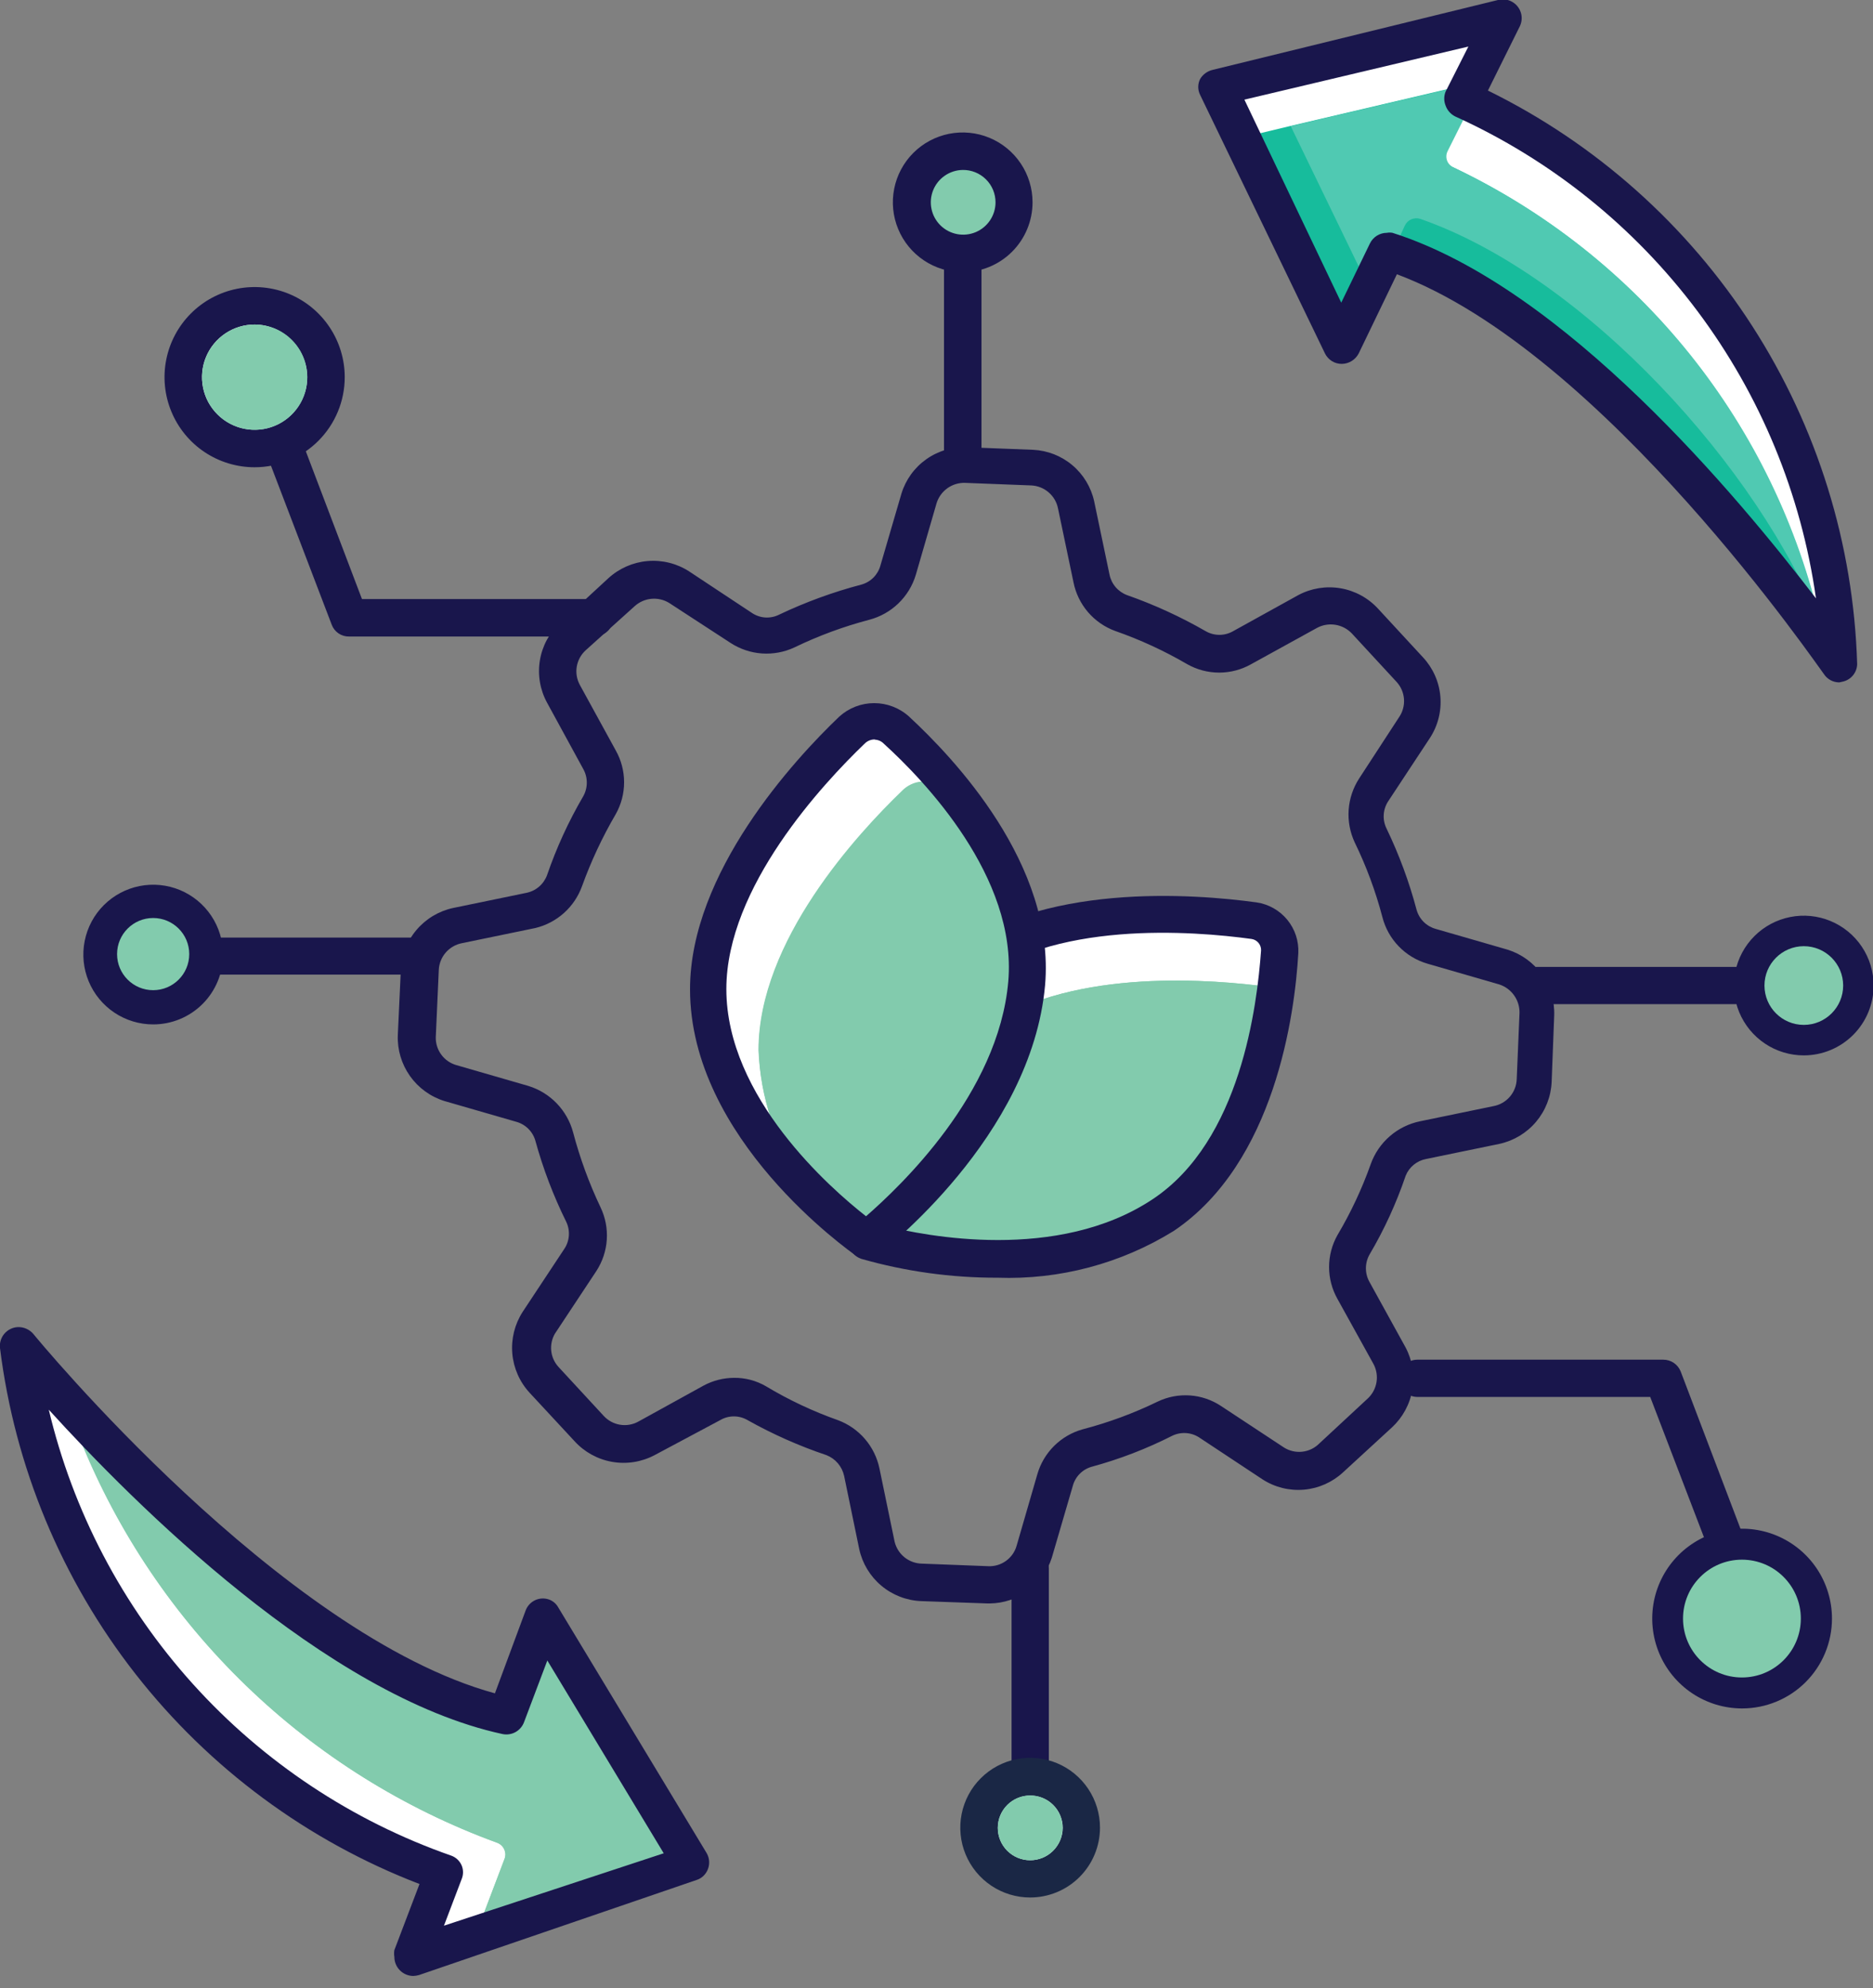 <svg width="115" height="122" viewBox="0 0 115 122" fill="none" xmlns="http://www.w3.org/2000/svg">
<rect x="0" y="0" width="115" height="122" fill="#808080" stroke="none"/>
<g clip-path="url(#clip0_561_1223)">
<path d="M60.776 98.394H60.619L56.559 98.251C55.662 98.215 54.802 97.883 54.114 97.306C53.426 96.73 52.949 95.942 52.757 95.065L51.828 90.565C51.765 90.28 51.633 90.015 51.444 89.793C51.254 89.571 51.013 89.399 50.741 89.293C49.068 88.731 47.45 88.013 45.91 87.15C45.653 86.997 45.359 86.916 45.059 86.916C44.76 86.916 44.466 86.997 44.209 87.15L40.192 89.293C39.393 89.716 38.477 89.861 37.586 89.706C36.696 89.55 35.883 89.104 35.275 88.436L32.516 85.464C31.906 84.802 31.533 83.956 31.455 83.059C31.378 82.162 31.6 81.264 32.087 80.507L34.631 76.663C34.802 76.417 34.904 76.13 34.926 75.831C34.949 75.532 34.892 75.233 34.76 74.963C33.975 73.374 33.343 71.714 32.873 70.006C32.794 69.725 32.643 69.469 32.435 69.263C32.227 69.058 31.969 68.91 31.686 68.834L27.284 67.563C26.429 67.296 25.686 66.756 25.169 66.025C24.652 65.294 24.391 64.414 24.425 63.52L24.611 59.519C24.65 58.621 24.985 57.762 25.564 57.074C26.144 56.387 26.934 55.91 27.813 55.719L32.316 54.79C32.603 54.733 32.87 54.603 33.093 54.413C33.316 54.223 33.486 53.979 33.588 53.704C34.165 52.025 34.907 50.408 35.803 48.875C35.951 48.616 36.029 48.323 36.029 48.025C36.029 47.727 35.951 47.434 35.803 47.175L33.588 43.118C33.157 42.328 33.002 41.418 33.147 40.53C33.292 39.643 33.728 38.829 34.388 38.217L37.347 35.488C38.01 34.879 38.857 34.506 39.754 34.429C40.652 34.351 41.55 34.573 42.307 35.06L46.153 37.603C46.398 37.771 46.684 37.871 46.98 37.891C47.277 37.911 47.574 37.851 47.839 37.717C49.46 36.947 51.15 36.33 52.885 35.874C53.166 35.797 53.421 35.649 53.627 35.444C53.832 35.238 53.981 34.983 54.057 34.703L55.344 30.302C55.604 29.444 56.143 28.697 56.876 28.179C57.608 27.662 58.493 27.403 59.389 27.445L63.435 27.602C64.319 27.644 65.165 27.976 65.842 28.547C66.519 29.117 66.989 29.895 67.18 30.759L68.123 35.26C68.18 35.543 68.309 35.807 68.496 36.027C68.684 36.247 68.925 36.416 69.195 36.517C70.871 37.105 72.488 37.847 74.027 38.731C74.284 38.88 74.574 38.957 74.871 38.957C75.166 38.957 75.457 38.88 75.714 38.731L79.716 36.517C80.511 36.094 81.424 35.947 82.312 36.1C83.2 36.252 84.011 36.696 84.619 37.36L87.378 40.346C87.989 41.006 88.362 41.85 88.437 42.746C88.512 43.642 88.285 44.537 87.793 45.289L85.248 49.147C85.08 49.394 84.981 49.682 84.96 49.981C84.94 50.28 85 50.579 85.134 50.847C85.904 52.447 86.522 54.117 86.978 55.833C87.057 56.114 87.208 56.37 87.416 56.576C87.624 56.781 87.882 56.929 88.164 57.005L92.567 58.276C93.421 58.544 94.163 59.085 94.679 59.816C95.195 60.546 95.458 61.426 95.426 62.319L95.269 66.391C95.23 67.289 94.894 68.149 94.315 68.836C93.736 69.523 92.945 70 92.067 70.192L87.564 71.12C87.285 71.172 87.023 71.293 86.803 71.473C86.583 71.653 86.412 71.885 86.306 72.149C85.735 73.83 84.993 75.448 84.091 76.978C83.943 77.237 83.865 77.53 83.865 77.828C83.865 78.126 83.943 78.419 84.091 78.678L86.306 82.693C86.725 83.488 86.869 84.4 86.716 85.286C86.564 86.172 86.123 86.983 85.463 87.593L82.461 90.35C81.801 90.961 80.957 91.335 80.061 91.412C79.166 91.49 78.27 91.267 77.515 90.779L73.67 88.236C73.423 88.065 73.136 87.963 72.837 87.941C72.538 87.918 72.238 87.976 71.969 88.107C70.389 88.908 68.732 89.545 67.023 90.008C66.743 90.088 66.49 90.239 66.286 90.447C66.083 90.655 65.938 90.912 65.865 91.193L64.578 95.594C64.318 96.4 63.811 97.104 63.129 97.606C62.446 98.109 61.623 98.384 60.776 98.394ZM45.052 84.55C45.744 84.539 46.426 84.717 47.025 85.064C48.428 85.906 49.913 86.605 51.456 87.15C52.097 87.39 52.667 87.788 53.112 88.308C53.557 88.828 53.862 89.452 54 90.122L54.929 94.608C55.021 94.985 55.234 95.321 55.537 95.564C55.84 95.807 56.214 95.943 56.602 95.951L60.676 96.108C61.066 96.126 61.45 96.012 61.767 95.783C62.084 95.555 62.314 95.226 62.42 94.851L63.692 90.465C63.882 89.805 64.238 89.206 64.726 88.723C65.214 88.24 65.818 87.891 66.48 87.707C68.066 87.293 69.608 86.723 71.082 86.007C71.698 85.712 72.381 85.582 73.062 85.63C73.744 85.677 74.401 85.901 74.971 86.279L78.83 88.822C79.166 89.035 79.564 89.127 79.959 89.083C80.354 89.039 80.723 88.861 81.003 88.579L83.99 85.807C84.269 85.543 84.454 85.194 84.516 84.815C84.578 84.436 84.514 84.046 84.334 83.707L82.118 79.707C81.781 79.109 81.604 78.435 81.604 77.749C81.604 77.064 81.781 76.389 82.118 75.792C82.939 74.409 83.623 72.95 84.162 71.434C84.398 70.773 84.801 70.183 85.332 69.723C85.863 69.262 86.504 68.947 87.192 68.806L91.695 67.877C92.087 67.805 92.442 67.602 92.703 67.3C92.963 66.999 93.112 66.618 93.125 66.22L93.296 62.162C93.305 61.773 93.187 61.391 92.96 61.074C92.734 60.757 92.41 60.522 92.038 60.405L87.635 59.133C86.967 58.937 86.362 58.57 85.878 58.069C85.394 57.569 85.049 56.95 84.877 56.276C84.462 54.695 83.892 53.159 83.176 51.69C82.886 51.068 82.759 50.382 82.806 49.697C82.854 49.013 83.074 48.352 83.447 47.775L85.906 44.003C86.125 43.681 86.23 43.296 86.204 42.907C86.178 42.519 86.023 42.15 85.763 41.86L83.004 38.874C82.734 38.59 82.378 38.402 81.99 38.34C81.603 38.278 81.205 38.345 80.86 38.532L76.814 40.76C76.217 41.097 75.542 41.274 74.856 41.274C74.17 41.274 73.496 41.097 72.898 40.76C71.49 39.939 70.006 39.254 68.466 38.717C67.818 38.479 67.242 38.078 66.793 37.553C66.345 37.027 66.04 36.395 65.908 35.717L64.964 31.216C64.891 30.828 64.689 30.476 64.39 30.217C64.092 29.958 63.715 29.807 63.32 29.788L59.261 29.631C58.87 29.617 58.486 29.733 58.168 29.96C57.85 30.188 57.616 30.514 57.502 30.888L56.23 35.274C56.03 35.94 55.662 36.543 55.161 37.026C54.661 37.509 54.044 37.855 53.371 38.032C51.786 38.449 50.244 39.018 48.769 39.732C48.148 40.02 47.465 40.146 46.782 40.099C46.1 40.051 45.441 39.831 44.866 39.46L41.092 37.003C40.764 36.8 40.378 36.709 39.994 36.745C39.609 36.782 39.247 36.942 38.962 37.203L35.946 39.917C35.662 40.181 35.474 40.533 35.411 40.916C35.349 41.299 35.417 41.691 35.603 42.032L37.805 46.047C38.142 46.644 38.319 47.318 38.319 48.004C38.319 48.69 38.142 49.364 37.805 49.961C36.981 51.372 36.287 52.854 35.732 54.39C35.503 55.019 35.123 55.581 34.624 56.028C34.125 56.474 33.523 56.79 32.873 56.947L28.37 57.876C27.982 57.95 27.63 58.152 27.37 58.45C27.111 58.748 26.959 59.124 26.941 59.519L26.755 63.677C26.753 64.058 26.877 64.43 27.107 64.734C27.336 65.039 27.66 65.259 28.027 65.362L32.43 66.634C33.095 66.837 33.697 67.205 34.18 67.705C34.663 68.205 35.01 68.82 35.189 69.491C35.608 71.074 36.172 72.614 36.875 74.092C37.17 74.71 37.301 75.393 37.256 76.076C37.211 76.758 36.991 77.418 36.618 77.992L34.074 81.835C33.885 82.157 33.805 82.531 33.846 82.902C33.887 83.273 34.047 83.62 34.302 83.893L37.061 86.879C37.325 87.169 37.678 87.362 38.064 87.427C38.451 87.491 38.848 87.424 39.191 87.236L43.208 85.021C43.784 84.713 44.427 84.551 45.081 84.55H45.052Z" fill="#19164C"/>
<path d="M112.924 40.76L112.081 39.546C108.808 35.002 96.786 19.087 85.179 15.444L82.32 21.158L76.187 8.457L74.758 5.328L92.226 1.171L90.325 5.128L89.824 6.143L90.267 6.343C96.869 9.412 102.485 14.257 106.486 20.336C110.488 26.414 112.717 33.487 112.924 40.76Z" fill="white"/>
<path d="M112.067 39.518C108.851 35.032 97.029 19.402 85.565 15.53L85.179 15.401L84.049 17.744L82.349 21.187L76.188 8.458L79.175 7.743L90.325 5.129L90.925 4.972L90.268 6.4L88.838 9.258C88.793 9.346 88.766 9.443 88.76 9.543C88.753 9.642 88.767 9.741 88.8 9.835C88.834 9.929 88.886 10.015 88.954 10.087C89.022 10.16 89.104 10.218 89.196 10.258C94.845 12.94 99.813 16.867 103.725 21.745C107.637 26.622 110.391 32.323 111.781 38.418C111.895 38.76 111.967 39.146 112.067 39.518Z" fill="#17BC9C"/>
<path d="M111.799 38.374C108.039 28.83 97.376 16.972 87.198 13.429C87.017 13.373 86.822 13.384 86.649 13.46C86.475 13.536 86.335 13.672 86.254 13.843L85.482 15.543L84.339 18.287L84.096 17.744L79.25 7.743L90.371 5.143L90.972 4.985L90.314 6.414L88.885 9.271C88.839 9.36 88.812 9.457 88.806 9.556C88.799 9.655 88.813 9.755 88.847 9.849C88.88 9.942 88.933 10.028 89.001 10.101C89.069 10.174 89.151 10.232 89.242 10.271C94.884 12.945 99.845 16.863 103.753 21.731C107.66 26.599 110.411 32.289 111.799 38.374Z" fill="#50C9B2"/>
<path d="M112.927 41.875C112.74 41.874 112.555 41.827 112.39 41.737C112.226 41.647 112.086 41.518 111.984 41.361C111.798 41.161 98.475 21.573 85.768 16.83L83.423 21.688C83.324 21.879 83.175 22.041 82.991 22.154C82.807 22.267 82.596 22.328 82.38 22.33C82.165 22.331 81.955 22.27 81.773 22.157C81.591 22.043 81.445 21.88 81.351 21.688L73.689 5.829C73.611 5.676 73.57 5.507 73.57 5.336C73.57 5.165 73.611 4.996 73.689 4.843C73.773 4.703 73.885 4.582 74.018 4.486C74.15 4.39 74.301 4.322 74.461 4.286L91.972 -0C92.122 -0.041 92.279 -0.05 92.433 -0.029C92.587 -0.007 92.735 0.045 92.868 0.125C93.002 0.205 93.118 0.311 93.209 0.437C93.301 0.563 93.366 0.705 93.401 0.857C93.459 1.112 93.428 1.379 93.315 1.614L91.357 5.557C97.981 8.81 103.593 13.807 107.588 20.01C111.583 26.213 113.809 33.387 114.028 40.761C114.021 41.004 113.934 41.239 113.782 41.429C113.63 41.62 113.421 41.756 113.185 41.818L112.927 41.875ZM85.153 14.287C85.266 14.266 85.383 14.266 85.496 14.287C96.074 17.644 106.724 30.503 111.498 36.717C110.596 30.322 108.092 24.258 104.218 19.087C100.345 13.917 95.228 9.809 89.341 7.143C89.066 7.004 88.856 6.763 88.755 6.472C88.648 6.201 88.648 5.9 88.755 5.629L90.156 2.857L76.405 6.115L82.351 18.573L84.109 14.944C84.204 14.747 84.352 14.581 84.536 14.465C84.721 14.349 84.935 14.287 85.153 14.287Z" fill="#19164C"/>
<path d="M25.37 120.096L27.3 115.01C20.34 112.604 14.197 108.292 9.572 102.565C4.947 96.839 2.025 89.928 1.141 82.621C1.141 82.621 2.213 83.921 4 85.907C9.231 91.622 20.738 103.052 31.073 105.252L33.318 99.308L42.252 114.11L42.395 114.353L25.37 120.096Z" fill="white"/>
<path d="M42.28 114.11L41.536 114.353L29.3 118.482L30.987 114.067C31.026 113.973 31.045 113.873 31.043 113.772C31.042 113.671 31.02 113.571 30.978 113.479C30.937 113.386 30.877 113.303 30.802 113.235C30.727 113.167 30.64 113.114 30.544 113.081C24.794 110.982 19.547 107.702 15.142 103.452C10.738 99.202 7.273 94.077 4.971 88.408C4.599 87.507 4.313 86.722 4.07 85.95C9.259 91.665 20.766 103.095 31.101 105.252L33.346 99.308L42.28 114.11Z" fill="#82CBAD"/>
<path d="M30.974 114.067C31.044 113.875 31.035 113.664 30.949 113.48C30.863 113.295 30.708 113.152 30.517 113.081C24.759 110.979 19.507 107.693 15.1 103.436C10.692 99.178 7.228 94.044 4.93 88.364C10.648 97.136 21.683 106.423 31.832 108.909C32.009 108.938 32.191 108.905 32.347 108.817C32.503 108.729 32.624 108.59 32.69 108.423L34.691 103.051L41.452 114.295L29.302 118.481L30.974 114.067Z" fill="#82CBAD"/>
<path d="M25.371 121.254C25.062 121.25 24.768 121.125 24.551 120.906C24.334 120.687 24.213 120.391 24.213 120.082C24.191 119.945 24.191 119.805 24.213 119.668L25.757 115.611C18.884 112.973 12.857 108.518 8.32 102.723C3.784 96.928 0.907 90.01 -0.002 82.708C-0.018 82.551 -0.001 82.393 0.046 82.243C0.094 82.093 0.171 81.954 0.274 81.835C0.377 81.716 0.504 81.619 0.645 81.551C0.787 81.482 0.941 81.443 1.099 81.436C1.277 81.431 1.454 81.465 1.617 81.537C1.78 81.609 1.925 81.716 2.042 81.85C2.185 82.036 17.237 100.323 30.388 103.91L32.275 98.823C32.378 98.547 32.586 98.322 32.853 98.196C33.12 98.071 33.426 98.055 33.705 98.152C33.948 98.239 34.152 98.411 34.276 98.638L43.368 113.682C43.528 113.938 43.58 114.247 43.513 114.541C43.446 114.836 43.266 115.092 43.01 115.253C42.93 115.303 42.844 115.342 42.753 115.368L25.728 121.197C25.612 121.23 25.492 121.249 25.371 121.254ZM2.986 86.465C4.472 92.739 7.516 98.538 11.835 103.327C16.155 108.116 21.611 111.741 27.701 113.868C27.844 113.918 27.974 113.997 28.085 114.101C28.196 114.204 28.284 114.329 28.344 114.468C28.4 114.601 28.429 114.744 28.429 114.889C28.429 115.034 28.4 115.177 28.344 115.311L27.258 118.168L40.752 113.725L33.605 101.895L32.175 105.681C32.078 105.939 31.893 106.154 31.652 106.288C31.411 106.421 31.13 106.465 30.86 106.41C20.01 104.067 8.203 92.237 2.986 86.494V86.465Z" fill="#19164C"/>
<path d="M36.404 39.06H21.438C21.205 39.066 20.977 38.998 20.785 38.868C20.593 38.737 20.446 38.55 20.366 38.332L16.22 27.488C16.108 27.202 16.115 26.883 16.238 26.602C16.361 26.32 16.591 26.099 16.878 25.988C17.164 25.876 17.483 25.882 17.764 26.006C18.046 26.129 18.267 26.359 18.379 26.645L22.224 36.76H36.518C36.822 36.76 37.113 36.88 37.327 37.095C37.541 37.309 37.662 37.6 37.662 37.903C37.662 38.206 37.541 38.497 37.327 38.711C37.113 38.925 36.822 39.046 36.518 39.046L36.404 39.06Z" fill="#19164C"/>
<path d="M20.008 23.145C19.997 24.17 19.625 25.159 18.958 25.938C18.291 26.718 17.372 27.238 16.36 27.408C15.348 27.578 14.309 27.388 13.424 26.87C12.538 26.351 11.863 25.539 11.517 24.574C11.351 24.116 11.268 23.632 11.274 23.145C11.274 22.565 11.389 21.99 11.613 21.455C11.838 20.92 12.166 20.435 12.58 20.028C12.994 19.621 13.485 19.301 14.023 19.085C14.562 18.87 15.139 18.764 15.719 18.773C16.206 18.772 16.689 18.855 17.149 19.016C17.991 19.329 18.717 19.893 19.228 20.631C19.739 21.369 20.011 22.247 20.008 23.145Z" fill="#D3EFF4"/>
<path d="M17.308 20.445C17.308 21.591 16.86 22.692 16.058 23.511C15.257 24.331 14.166 24.805 13.02 24.831C12.532 24.831 12.047 24.744 11.59 24.573C11.323 23.799 11.279 22.965 11.463 22.166C11.648 21.368 12.053 20.637 12.633 20.058C13.212 19.478 13.943 19.073 14.742 18.889C15.541 18.705 16.376 18.749 17.151 19.016C17.281 19.48 17.334 19.963 17.308 20.445Z" fill="#FDFEFF"/>
<path d="M15.634 28.673C14.539 28.673 13.47 28.349 12.56 27.742C11.65 27.134 10.941 26.27 10.523 25.26C10.104 24.25 9.994 23.138 10.208 22.066C10.421 20.993 10.948 20.008 11.722 19.235C12.495 18.461 13.481 17.935 14.554 17.721C15.627 17.508 16.74 17.618 17.751 18.036C18.761 18.455 19.625 19.163 20.233 20.073C20.841 20.982 21.166 22.051 21.166 23.144C21.166 24.611 20.583 26.017 19.545 27.054C18.508 28.091 17.101 28.673 15.634 28.673ZM15.634 19.915C14.995 19.915 14.37 20.105 13.839 20.46C13.307 20.814 12.893 21.319 12.649 21.909C12.404 22.499 12.34 23.148 12.465 23.774C12.59 24.401 12.897 24.976 13.349 25.427C13.801 25.879 14.377 26.186 15.003 26.311C15.63 26.436 16.28 26.372 16.87 26.127C17.46 25.883 17.965 25.469 18.32 24.938C18.675 24.407 18.864 23.783 18.864 23.144C18.857 22.29 18.514 21.473 17.91 20.869C17.305 20.265 16.488 19.923 15.634 19.915Z" fill="#19164C"/>
<path d="M106.253 96.537C106.02 96.535 105.793 96.463 105.602 96.331C105.411 96.198 105.264 96.011 105.181 95.794L101.321 85.722H87.026C86.723 85.722 86.432 85.601 86.218 85.387C86.003 85.172 85.883 84.882 85.883 84.579C85.883 84.275 86.003 83.985 86.218 83.77C86.432 83.556 86.723 83.436 87.026 83.436H102.121C102.353 83.434 102.579 83.503 102.771 83.633C102.962 83.763 103.11 83.949 103.194 84.164L107.325 95.022C107.419 95.299 107.403 95.602 107.281 95.868C107.159 96.133 106.939 96.342 106.667 96.451C106.537 96.51 106.395 96.539 106.253 96.537Z" fill="#19164C"/>
<path d="M111.314 99.308C111.312 100.337 110.947 101.333 110.281 102.118C109.616 102.904 108.694 103.428 107.679 103.599C106.664 103.771 105.62 103.577 104.734 103.053C103.848 102.529 103.176 101.709 102.837 100.737C102.671 100.279 102.589 99.795 102.594 99.308C102.594 98.149 103.055 97.037 103.875 96.217C104.695 95.397 105.808 94.936 106.968 94.936C107.455 94.938 107.938 95.02 108.398 95.179C109.253 95.479 109.993 96.038 110.516 96.778C111.038 97.518 111.317 98.403 111.314 99.308Z" fill="#D3EFF4"/>
<path d="M108.634 96.622C108.634 97.782 108.173 98.894 107.353 99.713C106.532 100.533 105.42 100.994 104.26 100.994C103.775 100.988 103.293 100.911 102.83 100.765C102.678 100.304 102.601 99.822 102.602 99.337C102.602 98.177 103.062 97.065 103.883 96.245C104.703 95.425 105.816 94.965 106.976 94.965C107.464 94.963 107.948 95.05 108.405 95.222C108.564 95.671 108.642 96.146 108.634 96.622Z" fill="#FDFEFF"/>
<path d="M106.963 104.837C105.872 104.837 104.805 104.514 103.898 103.908C102.99 103.302 102.283 102.441 101.865 101.433C101.448 100.425 101.338 99.316 101.551 98.246C101.764 97.177 102.29 96.194 103.061 95.423C103.833 94.652 104.816 94.126 105.887 93.914C106.957 93.701 108.066 93.81 109.075 94.227C110.083 94.645 110.945 95.352 111.551 96.258C112.157 97.165 112.481 98.232 112.481 99.322C112.481 100.785 111.899 102.188 110.865 103.222C109.83 104.256 108.426 104.837 106.963 104.837ZM106.963 96.094C106.324 96.094 105.699 96.283 105.168 96.638C104.637 96.993 104.223 97.497 103.978 98.087C103.734 98.677 103.67 99.326 103.795 99.952C103.919 100.579 104.227 101.154 104.679 101.606C105.13 102.057 105.706 102.365 106.333 102.489C106.959 102.614 107.609 102.55 108.199 102.305C108.79 102.061 109.294 101.647 109.649 101.116C110.004 100.585 110.194 99.961 110.194 99.322C110.194 98.466 109.853 97.645 109.247 97.039C108.642 96.434 107.82 96.094 106.963 96.094Z" fill="#19164C"/>
<path d="M25.586 59.805H12.249C11.95 59.776 11.673 59.631 11.478 59.402C11.284 59.172 11.186 58.876 11.206 58.576C11.226 58.306 11.342 58.052 11.533 57.861C11.725 57.669 11.979 57.553 12.249 57.533H25.586C25.869 57.565 26.131 57.7 26.32 57.912C26.511 58.124 26.616 58.399 26.616 58.683C26.616 58.968 26.511 59.243 26.32 59.455C26.131 59.667 25.869 59.802 25.586 59.833V59.805Z" fill="#19164C"/>
<path d="M59.105 29.545C58.954 29.545 58.806 29.516 58.667 29.458C58.528 29.401 58.402 29.317 58.296 29.21C58.19 29.104 58.105 28.978 58.048 28.84C57.99 28.701 57.961 28.552 57.961 28.402V15.715C57.992 15.432 58.127 15.171 58.34 14.981C58.552 14.791 58.827 14.687 59.112 14.687C59.397 14.687 59.671 14.791 59.884 14.981C60.096 15.171 60.231 15.432 60.262 15.715V28.445C60.251 28.743 60.124 29.025 59.907 29.231C59.691 29.436 59.403 29.549 59.105 29.545Z" fill="#19164C"/>
<path d="M107.89 61.62H94.339C94.036 61.62 93.745 61.499 93.53 61.285C93.316 61.071 93.195 60.78 93.195 60.477C93.195 60.174 93.316 59.883 93.53 59.669C93.745 59.454 94.036 59.334 94.339 59.334H107.919C108.222 59.334 108.513 59.454 108.727 59.669C108.942 59.883 109.062 60.174 109.062 60.477C109.062 60.78 108.942 61.071 108.727 61.285C108.513 61.499 108.222 61.62 107.919 61.62H107.89Z" fill="#19164C"/>
<path d="M63.253 111.138C62.95 111.138 62.659 111.018 62.444 110.803C62.23 110.589 62.109 110.298 62.109 109.995V96.237C62.109 95.934 62.23 95.643 62.444 95.428C62.659 95.214 62.95 95.094 63.253 95.094C63.556 95.094 63.847 95.214 64.062 95.428C64.276 95.643 64.397 95.934 64.397 96.237V110.009C64.398 110.159 64.371 110.307 64.315 110.446C64.259 110.584 64.176 110.71 64.071 110.817C63.966 110.923 63.841 111.007 63.703 111.065C63.565 111.123 63.417 111.152 63.267 111.152L63.253 111.138Z" fill="#19164C"/>
<path d="M63.248 115.296C64.977 115.296 66.378 113.895 66.378 112.167C66.378 110.439 64.977 109.038 63.248 109.038C61.519 109.038 60.117 110.439 60.117 112.167C60.117 113.895 61.519 115.296 63.248 115.296Z" fill="#D3F2EC"/>
<path d="M63.249 116.438C62.401 116.438 61.572 116.187 60.867 115.716C60.162 115.245 59.612 114.576 59.287 113.793C58.963 113.009 58.878 112.148 59.043 111.316C59.209 110.485 59.617 109.721 60.217 109.122C60.817 108.522 61.581 108.114 62.413 107.949C63.245 107.783 64.107 107.868 64.89 108.192C65.674 108.517 66.344 109.066 66.815 109.771C67.286 110.476 67.538 111.305 67.538 112.152C67.538 113.289 67.086 114.379 66.282 115.183C65.477 115.987 64.387 116.438 63.249 116.438ZM63.249 110.181C62.722 110.181 62.217 110.39 61.844 110.762C61.472 111.135 61.262 111.64 61.262 112.167C61.262 112.693 61.472 113.198 61.844 113.571C62.217 113.943 62.722 114.152 63.249 114.152C63.778 114.153 64.284 113.944 64.659 113.572C65.034 113.2 65.247 112.695 65.251 112.167C65.251 111.905 65.199 111.645 65.098 111.403C64.997 111.161 64.85 110.942 64.663 110.757C64.478 110.573 64.257 110.427 64.014 110.328C63.771 110.229 63.511 110.179 63.249 110.181Z" fill="#1A2745"/>
<path d="M110.756 63.605C112.484 63.605 113.886 62.205 113.886 60.477C113.886 58.748 112.484 57.348 110.756 57.348C109.027 57.348 107.625 58.748 107.625 60.477C107.625 62.205 109.027 63.605 110.756 63.605Z" fill="#D3F2EC"/>
<path d="M110.749 64.763C109.901 64.763 109.072 64.511 108.367 64.04C107.662 63.569 107.112 62.9 106.787 62.117C106.463 61.334 106.378 60.472 106.543 59.64C106.709 58.809 107.117 58.045 107.717 57.446C108.317 56.846 109.081 56.438 109.913 56.273C110.745 56.107 111.607 56.192 112.39 56.517C113.174 56.841 113.844 57.391 114.315 58.095C114.786 58.8 115.038 59.629 115.038 60.477C115.038 61.613 114.586 62.703 113.782 63.507C112.977 64.311 111.887 64.763 110.749 64.763ZM110.749 58.491C110.356 58.491 109.972 58.607 109.645 58.825C109.319 59.044 109.064 59.354 108.914 59.717C108.763 60.079 108.724 60.479 108.801 60.864C108.877 61.249 109.066 61.603 109.344 61.881C109.622 62.158 109.976 62.348 110.362 62.424C110.747 62.501 111.147 62.462 111.51 62.311C111.873 62.161 112.183 61.906 112.401 61.58C112.62 61.253 112.736 60.869 112.736 60.477C112.738 60.216 112.689 59.959 112.59 59.718C112.492 59.477 112.347 59.258 112.164 59.073C111.98 58.889 111.762 58.742 111.522 58.642C111.282 58.542 111.024 58.491 110.764 58.491H110.749Z" fill="#19164C"/>
<path d="M59.107 15.544C60.836 15.544 62.238 14.143 62.238 12.415C62.238 10.687 60.836 9.286 59.107 9.286C57.378 9.286 55.977 10.687 55.977 12.415C55.977 14.143 57.378 15.544 59.107 15.544Z" fill="#82CBAD"/>
<path d="M59.109 16.701C58.261 16.701 57.431 16.45 56.726 15.979C56.021 15.508 55.471 14.838 55.147 14.055C54.822 13.272 54.737 12.41 54.903 11.579C55.068 10.747 55.477 9.984 56.076 9.384C56.676 8.785 57.44 8.377 58.272 8.211C59.104 8.046 59.966 8.131 60.75 8.455C61.533 8.78 62.203 9.329 62.674 10.034C63.146 10.739 63.397 11.567 63.397 12.415C63.397 13.552 62.945 14.642 62.141 15.446C61.337 16.25 60.246 16.701 59.109 16.701ZM59.109 10.429C58.717 10.435 58.336 10.556 58.013 10.778C57.69 10.999 57.44 11.311 57.294 11.675C57.148 12.038 57.112 12.436 57.192 12.82C57.272 13.203 57.463 13.554 57.742 13.829C58.021 14.104 58.375 14.29 58.76 14.365C59.145 14.439 59.543 14.398 59.904 14.247C60.266 14.096 60.574 13.841 60.791 13.515C61.008 13.189 61.124 12.807 61.124 12.415C61.124 12.152 61.072 11.891 60.97 11.648C60.869 11.406 60.72 11.185 60.532 11.001C60.345 10.816 60.122 10.67 59.878 10.572C59.633 10.474 59.372 10.425 59.109 10.429Z" fill="#19164C"/>
<path d="M9.404 61.677C11.133 61.677 12.534 60.276 12.534 58.548C12.534 56.82 11.133 55.419 9.404 55.419C7.675 55.419 6.273 56.82 6.273 58.548C6.273 60.276 7.675 61.677 9.404 61.677Z" fill="#19164C"/>
<path d="M9.406 62.862C8.557 62.862 7.728 62.611 7.023 62.14C6.318 61.669 5.768 60.999 5.444 60.216C5.119 59.433 5.034 58.571 5.2 57.74C5.365 56.908 5.773 56.145 6.373 55.545C6.973 54.946 7.737 54.538 8.569 54.372C9.401 54.207 10.263 54.292 11.047 54.616C11.83 54.941 12.5 55.49 12.971 56.195C13.442 56.9 13.694 57.728 13.694 58.576C13.694 59.713 13.242 60.803 12.438 61.607C11.634 62.411 10.543 62.862 9.406 62.862ZM9.406 56.605C9.014 56.613 8.634 56.737 8.312 56.961C7.991 57.185 7.743 57.499 7.599 57.863C7.456 58.227 7.424 58.626 7.506 59.009C7.589 59.392 7.783 59.741 8.064 60.014C8.345 60.287 8.7 60.471 9.085 60.542C9.47 60.614 9.868 60.57 10.228 60.416C10.589 60.263 10.896 60.006 11.11 59.679C11.325 59.351 11.438 58.968 11.435 58.576C11.439 58.313 11.391 58.052 11.292 57.807C11.194 57.563 11.049 57.341 10.864 57.153C10.679 56.966 10.458 56.817 10.216 56.715C9.973 56.614 9.712 56.562 9.448 56.562L9.406 56.605Z" fill="#19164C"/>
<path d="M78.618 58.376C78.591 59.156 78.519 59.934 78.403 60.705C77.874 64.891 76.259 71.306 71.471 74.535C65.252 78.678 56.819 77.021 54.145 76.349C53.588 76.207 53.288 76.107 53.288 76.107C53.288 76.107 52.173 64.948 58.906 59.505C64.195 55.219 73.343 55.962 77.045 56.476C77.499 56.537 77.913 56.766 78.204 57.118C78.496 57.471 78.643 57.92 78.618 58.376Z" fill="white"/>
<path d="M78.336 60.705C77.807 64.891 76.192 71.306 71.403 74.534C65.185 78.678 56.751 77.02 54.078 76.349C54.191 74.593 54.493 72.854 54.979 71.163C55.738 68.216 57.385 65.572 59.696 63.591C64.713 59.533 73.276 60.005 77.192 60.476L77.779 60.562C77.972 60.574 78.161 60.622 78.336 60.705Z" fill="#82CBAD"/>
<path d="M77.263 60.476C76.377 63.941 74.335 67 71.474 69.148C65.756 72.863 58.337 71.891 54.992 71.163C55.762 68.217 57.413 65.575 59.724 63.591C64.713 59.533 73.232 60.005 77.263 60.476Z" fill="#82CBAD"/>
<path d="M61.247 78.406C58.419 78.413 55.604 78.024 52.885 77.249C52.672 77.178 52.485 77.048 52.345 76.873C52.206 76.698 52.12 76.486 52.098 76.263C52.098 75.792 51.012 64.377 58.145 58.662C63.777 54.104 73.326 54.847 77.157 55.376C77.894 55.485 78.564 55.864 79.037 56.44C79.51 57.016 79.752 57.746 79.715 58.49C79.501 62.219 78.286 71.349 72.068 75.535C68.825 77.541 65.059 78.541 61.247 78.406ZM54.314 75.221C56.801 75.849 64.935 77.464 70.767 73.592C76.185 70.006 77.185 61.705 77.428 58.319C77.434 58.151 77.377 57.986 77.269 57.857C77.161 57.728 77.009 57.643 76.842 57.619C73.297 57.133 64.52 56.419 59.589 60.476C54.314 64.591 54.214 72.692 54.314 75.221Z" fill="#19164C"/>
<path d="M63.084 60.276C62.312 69.234 53.22 76.078 53.22 76.078C51.928 75.16 50.718 74.133 49.604 73.006C46.859 70.149 43.529 65.862 43.5 60.733C43.5 54.076 49.518 47.504 52.306 44.846C52.681 44.487 53.18 44.287 53.699 44.287C54.218 44.287 54.718 44.487 55.093 44.846C56.819 46.393 58.371 48.123 59.724 50.004C62.024 52.923 63.214 56.563 63.084 60.276Z" fill="white"/>
<path d="M63.081 60.276C62.309 69.234 53.217 76.078 53.217 76.078C51.925 75.16 50.715 74.133 49.601 73.006L49.229 72.449C47.603 70.082 46.681 67.303 46.57 64.434C46.57 57.733 52.631 51.175 55.39 48.518C55.699 48.203 56.109 48.006 56.548 47.961C56.84 47.926 57.137 47.954 57.418 48.042C57.699 48.131 57.958 48.279 58.178 48.475C58.621 48.89 59.15 49.39 59.721 49.99C62.015 52.918 63.205 56.559 63.081 60.276Z" fill="#82CBAD"/>
<path d="M58.922 56.762C58.207 64.963 50.517 71.392 49.245 72.478C47.612 70.114 46.69 67.333 46.586 64.463C46.586 57.791 52.633 51.233 55.391 48.576C55.7 48.26 56.11 48.063 56.549 48.019C58.233 50.614 59.063 53.672 58.922 56.762Z" fill="#82CBAD"/>
<path d="M53.217 77.249C52.978 77.249 52.745 77.18 52.545 77.049C52.145 76.749 42.367 69.906 42.367 60.705C42.367 53.562 48.757 46.618 51.53 43.975C52.117 43.442 52.881 43.147 53.674 43.147C54.467 43.147 55.232 43.442 55.818 43.975C58.52 46.475 64.81 53.047 64.166 60.462C63.323 69.792 54.16 76.792 53.846 77.078C53.658 77.197 53.439 77.257 53.217 77.249ZM53.717 45.375C53.6 45.373 53.484 45.395 53.376 45.439C53.268 45.483 53.17 45.549 53.088 45.632C50.544 48.075 44.597 54.433 44.597 60.691C44.597 67.349 51.015 72.949 53.174 74.635C55.204 72.863 61.307 67.148 61.908 60.219C62.451 53.819 56.748 47.89 54.26 45.632C54.117 45.484 53.923 45.398 53.717 45.389V45.375Z" fill="#19164C"/>
<path d="M15.637 26.374C17.421 26.374 18.867 24.928 18.867 23.145C18.867 21.362 17.421 19.916 15.637 19.916C13.853 19.916 12.406 21.362 12.406 23.145C12.406 24.928 13.853 26.374 15.637 26.374Z" fill="#82CBAD"/>
<path d="M9.403 60.762C10.627 60.762 11.619 59.77 11.619 58.547C11.619 57.325 10.627 56.333 9.403 56.333C8.179 56.333 7.188 57.325 7.188 58.547C7.188 59.77 8.179 60.762 9.403 60.762Z" fill="#82CBAD"/>
<path d="M63.253 114.152C64.35 114.152 65.24 113.263 65.24 112.167C65.24 111.07 64.35 110.181 63.253 110.181C62.155 110.181 61.266 111.07 61.266 112.167C61.266 113.263 62.155 114.152 63.253 114.152Z" fill="#82CBAD"/>
<path d="M106.952 102.937C108.95 102.937 110.569 101.319 110.569 99.323C110.569 97.326 108.95 95.708 106.952 95.708C104.955 95.708 103.336 97.326 103.336 99.323C103.336 101.319 104.955 102.937 106.952 102.937Z" fill="#82CBAD"/>
<path d="M110.752 62.892C112.086 62.892 113.168 61.81 113.168 60.477C113.168 59.144 112.086 58.062 110.752 58.062C109.418 58.062 108.336 59.144 108.336 60.477C108.336 61.81 109.418 62.892 110.752 62.892Z" fill="#82CBAD"/>
</g>
<defs>
<clipPath id="clip0_561_1223">
<rect width="115" height="121.254" fill="white"/>
</clipPath>
</defs>
</svg>
